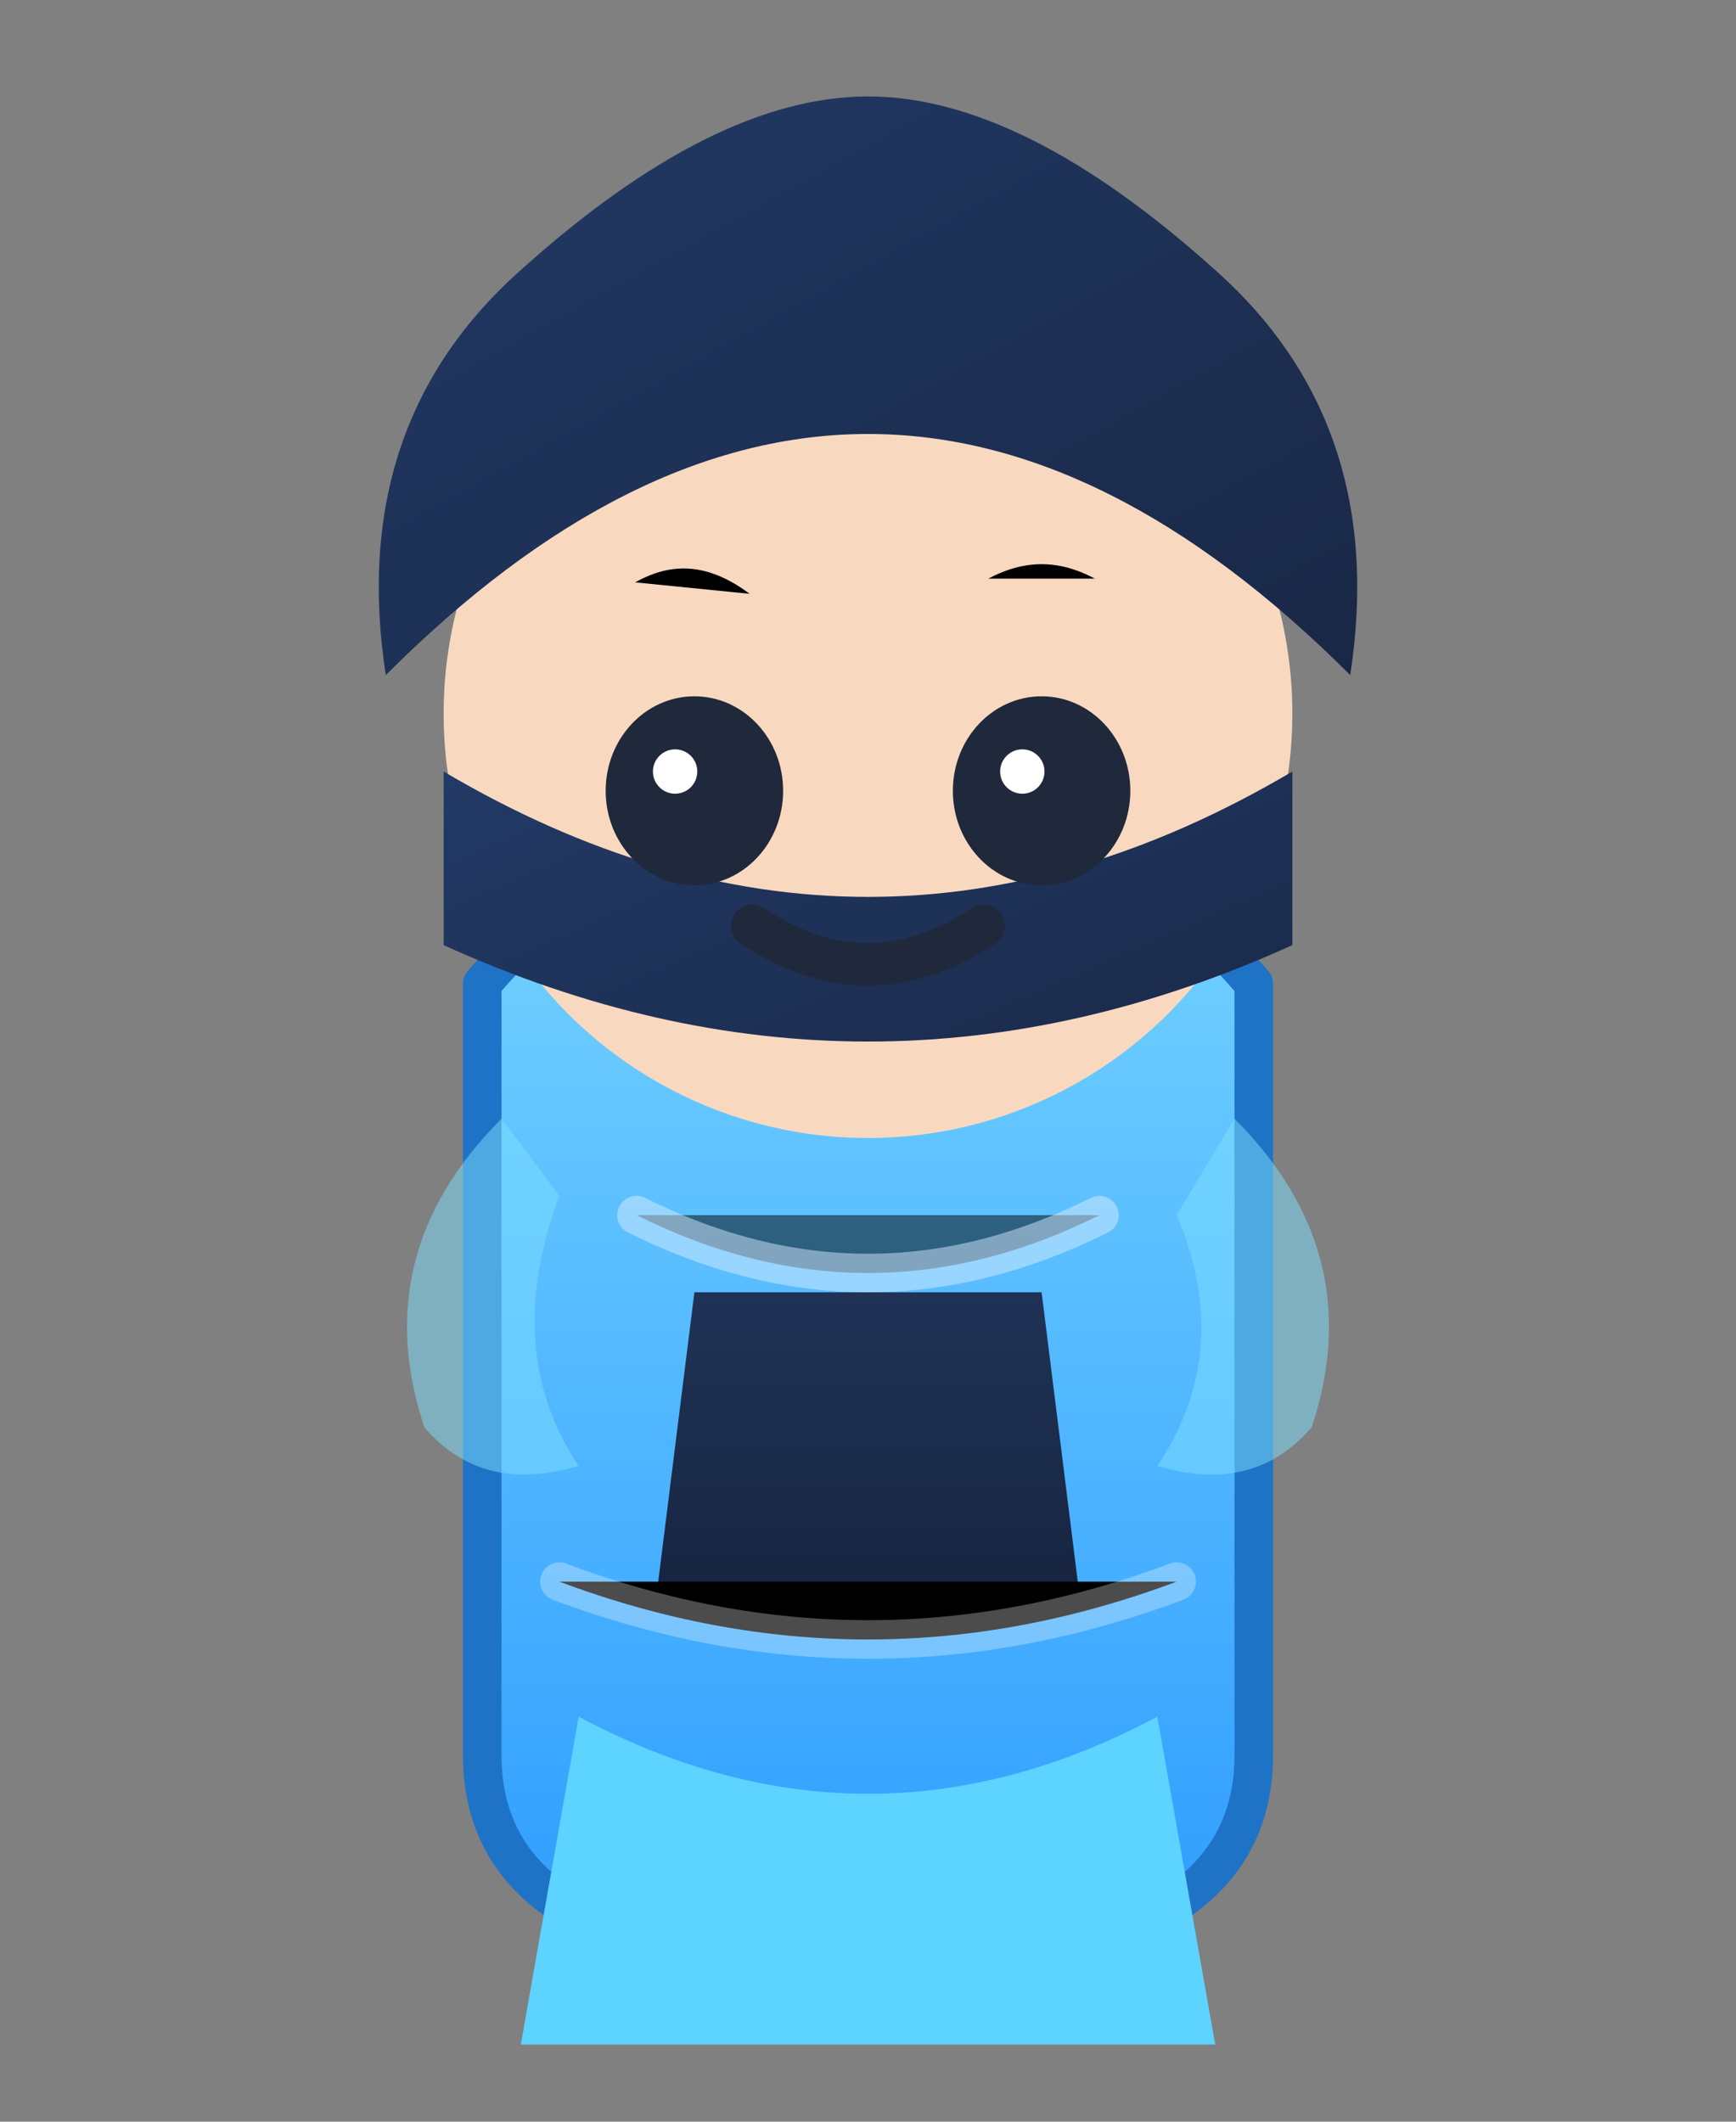 <svg xmlns='http://www.w3.org/2000/svg' viewBox='0 0 180 220'>
  <rect x="0" y="0" width="180" height="220" fill="#808080" stroke="none"/>
  <defs>
    <linearGradient id='lucaShirt' x1='0%' y1='0%' x2='0%' y2='100%'>
      <stop offset='0%' stop-color='#87e1ff'/>
      <stop offset='100%' stop-color='#2e9cff'/>
    </linearGradient>
    <linearGradient id='lucaHair' x1='0%' y1='0%' x2='100%' y2='100%'>
      <stop offset='0%' stop-color='#223a66'/>
      <stop offset='100%' stop-color='#192745'/>
    </linearGradient>
    <linearGradient id='lucaShorts' x1='0%' y1='0%' x2='0%' y2='100%'>
      <stop offset='0%' stop-color='#1f3357'/>
      <stop offset='100%' stop-color='#172440'/>
    </linearGradient>
  </defs>
  <rect width='180' height='220' fill='none'/>
  <path d='M50 102 Q90 56 130 102 V182 Q130 204 90 204 Q50 204 50 182 Z' fill='url(#lucaShirt)' stroke='#1f73c6' stroke-width='4' stroke-linejoin='round'/>
  <path d='M60 178 Q90 194 120 178 L126 212 L54 212 Z' fill='#5dd3ff'/>
  <path d='M72 134 H108 L112 166 H68 Z' fill='url(#lucaShorts)'/>
  <circle cx='90' cy='74' r='44' fill='#f8d9c0'/>
  <path d='M40 70 Q90 20 140 70 Q144 44 126 28 Q106 10 90 10 Q74 10 54 28 Q36 44 40 70 Z' fill='url(#lucaHair)'/>
  <path d='M46 80 Q90 106 134 80 L134 98 Q90 118 46 98 Z' fill='url(#lucaHair)'/>
  <ellipse cx='72' cy='82' rx='9.2' ry='9.8' fill='#20283b'/>
  <ellipse cx='108' cy='82' rx='9.2' ry='9.8' fill='#20283b'/>
  <circle cx='70' cy='80' r='2.3' fill='#ffffff'/>
  <circle cx='106' cy='80' r='2.3' fill='#ffffff'/>
  <path d='M78 96 Q90 104 102 96' stroke='#20283b' stroke-width='4.4' stroke-linecap='round' fill='none'/>
  <path d='M66 126 Q90 138 114 126' stroke='#d6edff' stroke-width='4' stroke-linecap='round' opacity='0.5'/>
  <path d='M58 164 Q90 176 122 164' stroke='rgba(255,255,255,0.3)' stroke-width='4' stroke-linecap='round'/>
  <path d='M62 60 Q72 52 82 62' stroke='#f8d9c0' stroke-width='5' stroke-linecap='round'/>
  <path d='M98 60 Q108 52 118 60' stroke='#f8d9c0' stroke-width='5' stroke-linecap='round'/>
  <path d='M52 116 Q38 130 44 148 Q50 155 60 152 Q52 140 58 124 Z' fill='#7fe1ff' opacity='0.5'/>
  <path d='M128 116 Q142 130 136 148 Q130 155 120 152 Q128 140 122 126 Z' fill='#7fe1ff' opacity='0.5'/>
</svg>
